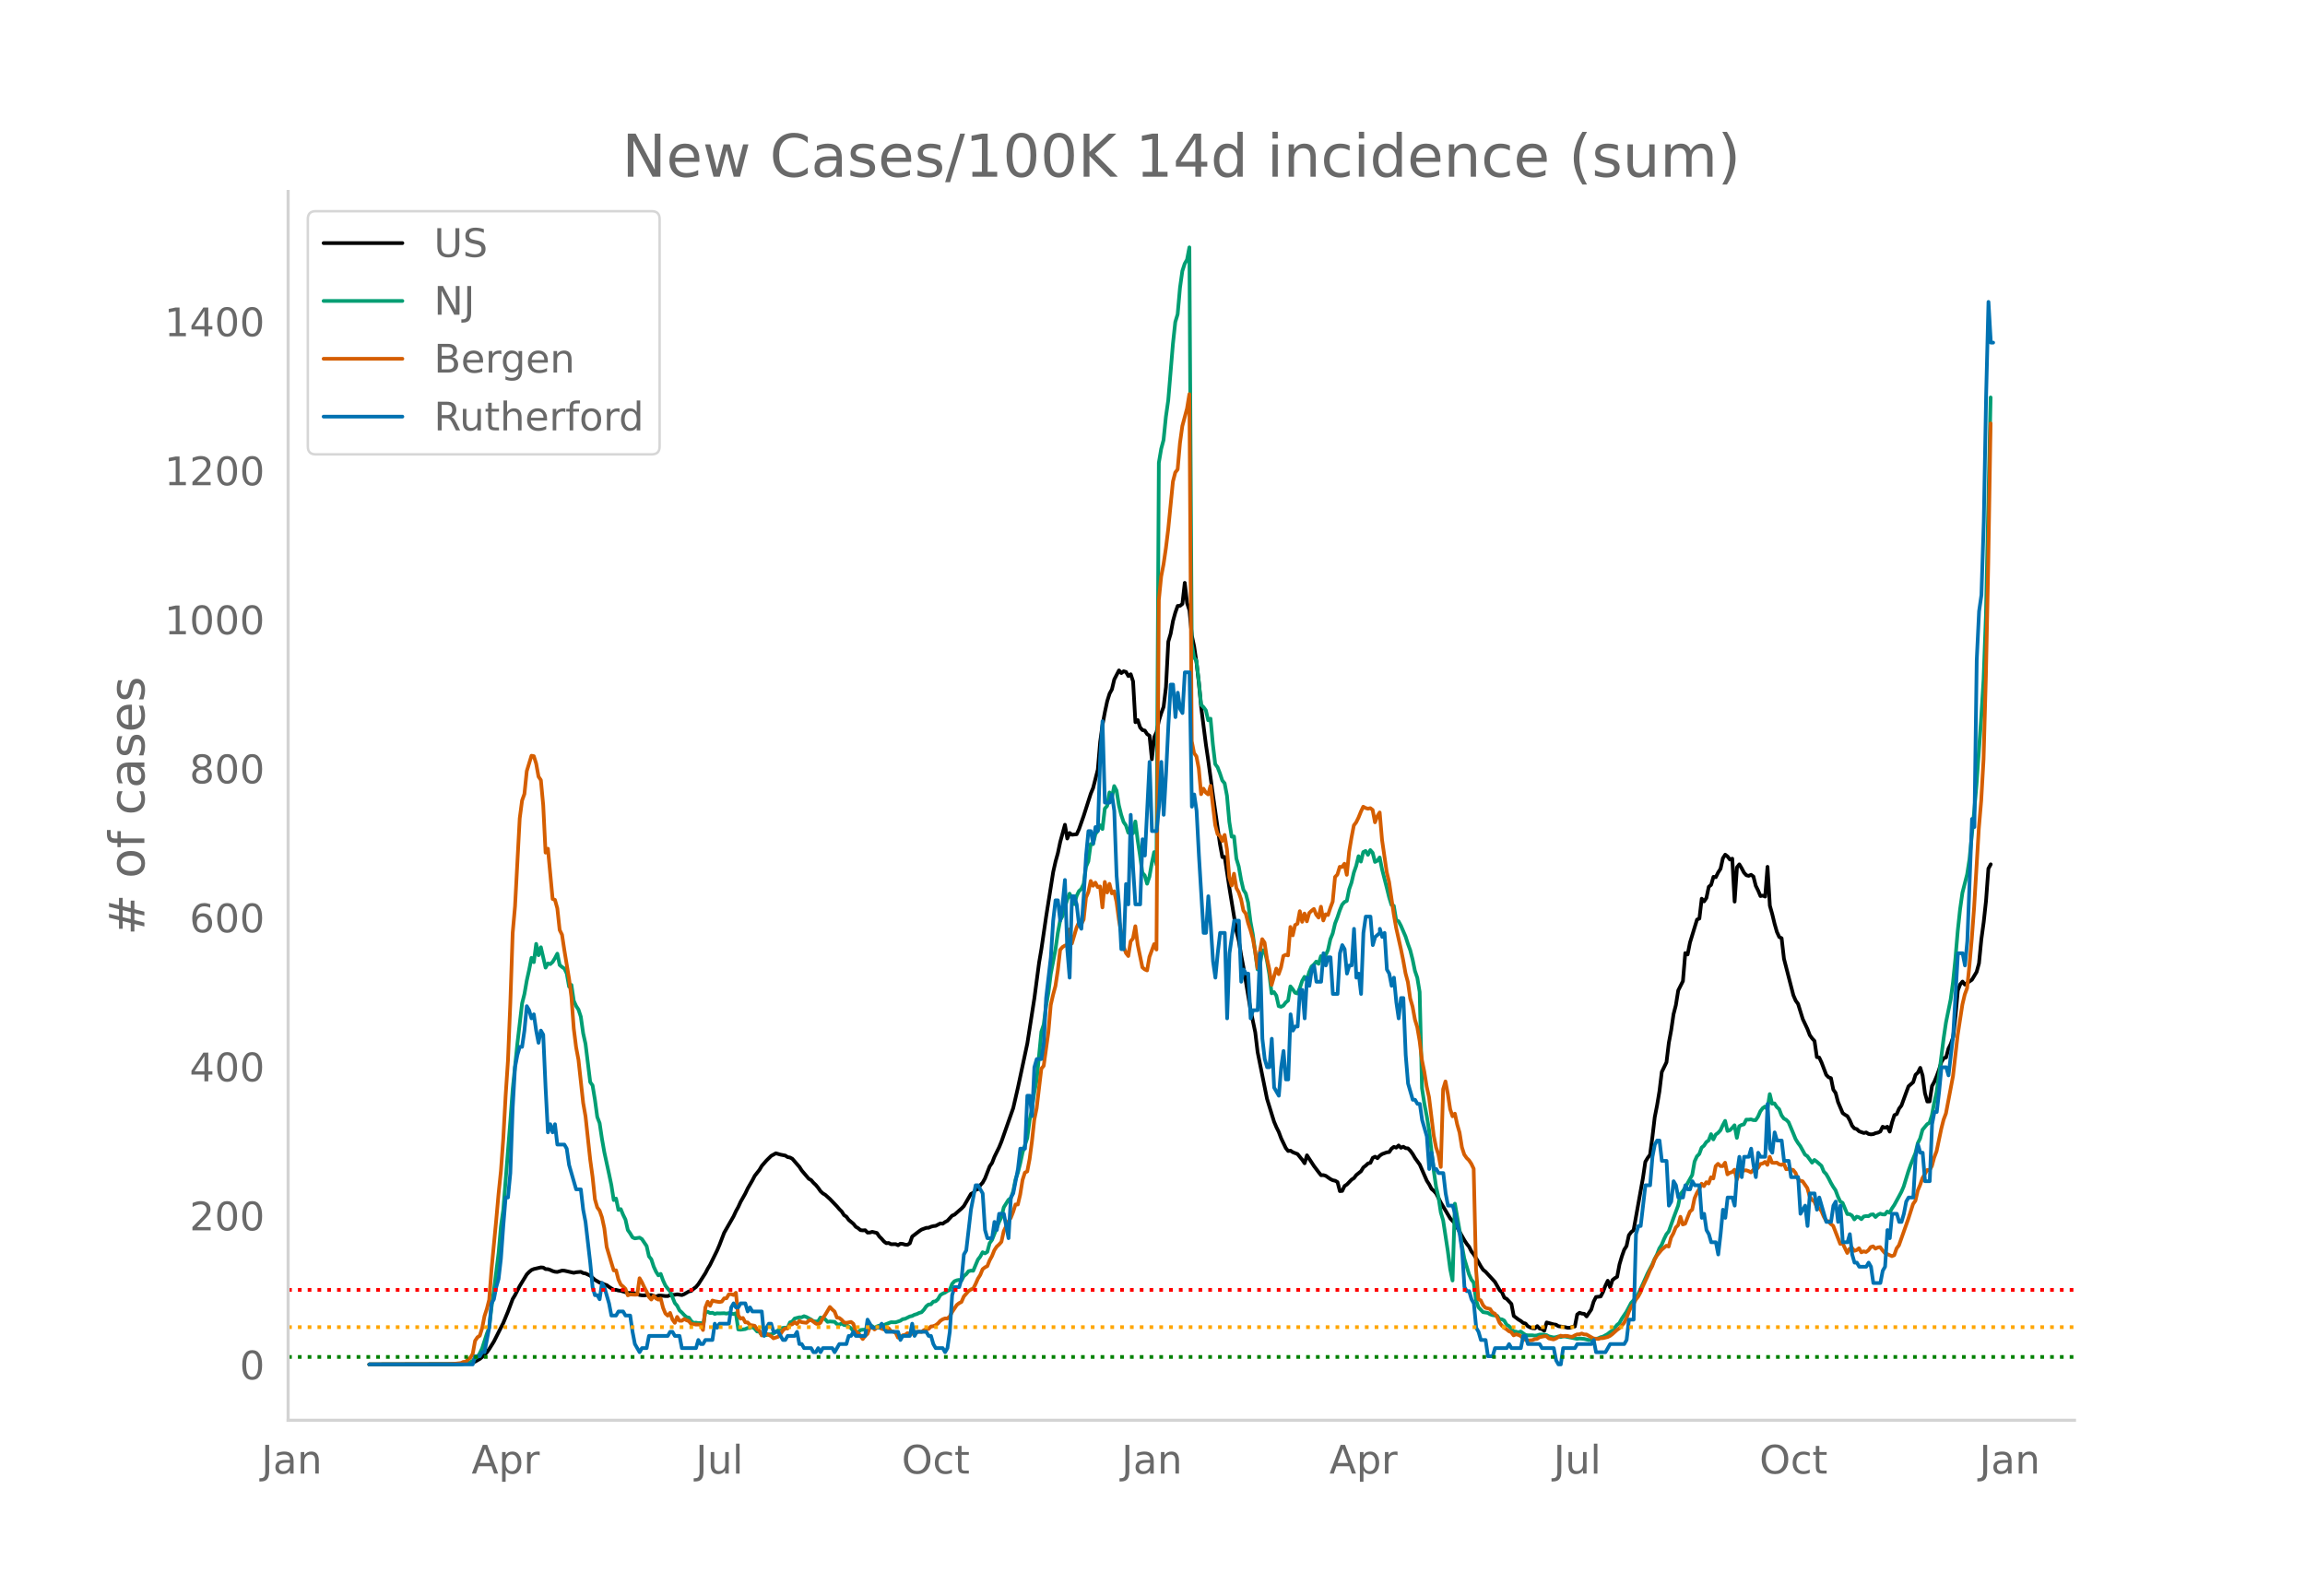 <svg height="864" viewBox="0 0 936 648" width="1248" xmlns="http://www.w3.org/2000/svg" xmlns:xlink="http://www.w3.org/1999/xlink"><defs><style>*{stroke-linecap:butt;stroke-linejoin:round}</style></defs><g id="figure_1"><path d="M0 648h936V0H0z" style="fill:#fff" id="patch_1"/><g id="axes_1"><path d="M117 576.72h725.4V77.76H117z" style="fill:none" id="patch_2"/><path clip-path="url(#pa71cc9ea8f)" d="m149.973 554.039 34.356-.089 3.818-.17 2.863-.273.954-.222.954-.366 1.91-1.1.953-.778 1.91-1.88.953-1.326 1.91-3.076 3.817-7.549 1.908-4.624 1.909-5.096.954-1.574 1.909-3.723 2.863-4.705.954-.982.955-.795.954-.396 2.863-.662.954.074.955.618.954.026.955.325.954.444.954.276.955.085 1.908-.55.955.038 3.817.862.954-.227 1.91-.173.953.5.955.167 1.908.887 1.91 1.718 1.908 1.105.954.217.955.499.954.313.954.713 1.909 1.193.954.012.955.252.954.133 2.863.847.954.026.955-.136 2.863.945.954.156.954.024.955-.149 1.909.01 1.908.664.955-.452.954-.023 1.909.213.954.008.954-.379 1.909-.15.954-.179 1.909.303.954-.378 1.91-1.116.953-.196.955-.877.954-.715.954-1.13 2.864-4.46.954-1.846.954-1.564 2.863-5.832.955-2.242 1.908-4.961 3.818-6.66.954-2.072.954-1.725.955-2.093 1.908-3.385.955-2.034 1.908-3.28.955-1.856 1.909-2.417.954-1.614 1.909-2.19 1.908-1.881 1.909-1.047 1.909.55 1.908.374.955.621.954.17.954.518 2.863 3.283.955 1.476 2.863 3.356.954.528.955 1.107.954.9.954 1.153.955 1.372.954.886.954.561 1.909 1.717 2.863 2.997.954 1.118.955.941.954 1.489.954.624.955 1.307 1.908 1.605.955 1.19.954.565.954.803.955.096.954-.075.955.974.954-.034.954-.283 1.909.47.954 1.405.955.945.954 1.105.954.696.955-.093.954.508 1.909-.03.954.446.954-.629.955.1.954.297.954.04.955-.586.954-2.746 2.863-2.195.955-.646 1.908-.696.955-.043.954-.413.954-.258.955-.102 1.908-.983.955.12.954-.688.954-.505 1.91-2.087.953-.404 2.863-2.498.955-.986 2.863-4.943.954-.459.955-1.182.954-.279.954-1.634.955-1.035.954-1.728 1.909-4.91.954-1.377.954-2.455 1.909-3.874.954-2.333 4.772-13.603 1.909-8.302 3.817-17.92 2.863-18.378 1.909-14.423.954-5.623 1.909-13.07 2.863-18.105.954-4.241.955-3.446.954-4.533 1.909-6.99.954 5.592.954-2.244.955.703 1.909-.188.954-2.083 1.909-5.45 2.863-8.98.954-2.296 1.909-7.466.954-11.268.954-6.884.955-5.174.954-4.434.954-3.063.955-1.745.954-4.024 1.909-3.669.954 1.088.954-.736.955.277.954 1.666.955-.742.954 2.924.954 16.555.955-.86.954 2.962.954 1.095.955.196.954 1.464.954.616.955 9.582.954-9.007.954-2.016.955-4.638.954-3.077.954-2.6.955-8.005.954-18.423.954-3.232.955-5.182.954-3.439.954-2.668.955-.035.954-.784.955-8.537.954 8.244.954 2.92.955 10.206.954 4.431.954 6.498.955 8.283.954 10.068 1.909 14.992.954 6.43 1.909 14.094 2.863 20.003.954 5.19.954-.066 1.91 12.63 2.862 17.504.955 3.908.954 5.863.954 5.001 2.863 17.176 1.909 9.142.954 7.982 3.818 18.998 1.908 6.206.955 3.09.954 2.257.954 1.916.955 2.559 1.908 3.99.955 1.187.954-.131.955.636 1.908.742 1.909 2.347.954 1.393.955-3.23 2.863 4.379 1.908 2.514.955 1.19.954-.043.954.287 1.91 1.337.953.467.955.2.954.54.954 3.67.955-.079.954-2.001.955-.62 1.908-1.98.955-.602.954-1.251 1.909-1.54.954-1.542.954-.735.955-.895.954-.242.954-2.017.955-.482.954.628.954-1.046.955-.653 1.908-.693.955-.11.954-1.39.955-.721.954.323.954-.9.955.945.954-.421.954.583.955.088.954.977.954 1.31.955 1.641 1.908 2.644 2.863 6.543.955 1.485.954 1.829.954.84.955 1.085 1.908 3.723 3.818 6.4 1.909 2.031 1.908 3.427 1.909 3.381.954 1.448.955 1.192.954 1.911.954 1.207 1.909 3.135.954 1.704.955 1.415.954.754 3.817 4.14 1.91 3.36.954.855.954 2.186.954.488 1.909 2.035.954 4.887 1.909 1.463.954.57.955.797.954.25.954 1.102.955.48.954.302.954.06.955-.886.954.986.954.226.955.671.954-3.383 2.863.79.955.13.954.612 2.863.411.954.249.955-.04.954-.355.954-.144.955-4.865.954-.714.954.331.955.105.954 1.038 1.909-2.812.954-3.184.954-1.879 1.91-.223.953-1.829.955-2.512.954-2.035.955 2.668.954-2.93.954-.78.955-.563.954-5.032.954-3.23.955-2.726.954-1.5.954-4.4.955-1.275.954-.764 3.817-21.27.955-6.495.954-1.59.954-1.279.955-7.097.954-8.131.954-4.845.955-5.667.954-7.863 1.909-3.942.954-7.892.955-5.095.954-6.51.954-3.726.955-5.966 1.908-3.784.955-11.369.954.555.954-4.819 2.863-9.34.955-.415.954-8.062.954 1.096.955-1.416.954-4.522.954-.785.955-3.268.954.153.955-1.927.954-1.47.954-4.277.955-1.47.954.75.954 1.23.955-.355.954 17.44.954-13.916.955-1.222.954 1.585.954 1.807.955 1.044.954.24.954-.429.955.696.954 3.762.954 1.918.955 2.262.954-.196.955.412.954-12.095.954 15.78.955 3.383.954 3.937.954 3.347.955 2.059.954.49.954 8.322 3.818 14.831.954 2.209.954 1.301 1.91 6.162 1.908 4.057.954 2.496.954 1.315.955 1.032.954 6.555.955.163.954 2.024 1.909 5.02.954.985.954.34.955 4.67.954 1.376.954 3.626 1.909 4.525.954.692.955.548.954 1.67.954 2.227.955 1.107.954.257.954.907 1.91.682.953-.234.955.621.954.164.955-.105.954-.412.954-.195.955-.46.954-1.926.954.41.955-.417.954 1.99.954-3.746.955-2.948.954-.436.954-2.218.955-1.248 1.908-5.227.955-2.57 1.908-1.698.955-2.99.954-.903.954-1.92.955 3.111.954 7.175.955 3.385.954-.032.954-6.24.955-1.734.954-2.304.954-2.623.955-3.097.954-1.574.954-.295.955-3.554.954-1.957.954-2.687.955-8.541.954-10.467.954-2.458.955-1.143.954 1.238 2.863-1.979 1.909-3.17.954-3.494.955-9.72.954-6.956.954-8.724.955-13.047.954-1.753h0" style="fill:none;stroke:#000;stroke-linecap:round;stroke-width:1.5" id="line2d_1"/><path clip-path="url(#pa71cc9ea8f)" d="m149.973 554.04 36.265-.099 2.863-.235 1.909-.579.954-.538.954-1.046.955-.542.954-1.498.954-1.963 1.91-5.968.953-2.449.955-8.407.954-6.568 1.909-15.373.954-10.806.955-6.704 2.863-36.01.954-12.907 1.909-18.592 1.908-16.314.955-3.801.954-5.492.954-4.306.955-4.895.954 1.758.954-7.426.955 4.609.954-3.243 1.909 8.281.954-1.703.955.272.954-.868.954-1.557.955-1.82.954 4.613.954.804.955.627.954 1.99.954 5.354.955-.688.954 6.47.954 2.084.955 1.451.954 2.91.954 6.744.955 4.282 1.908 15.534.955 1.321.954 5.778.954 7.044.955 2.51.954 6.371.955 5.42 1.908 8.792.955 4.575.954 6.07.954-.613.955 4.599.954-.304.954 2.29.955 1.948.954 4.245.954 1.352.955 1.618.954.43 1.909-.307.954.586 1.909 2.82.954 4.197.955 1.182.954 2.94.954 2.081.955 1.502.954-.586.954 2.654.955 2.061.954 1.27.954 1.07 1.909 4.763.954 1.1.955 1.91.954.856.954 1.035.955.838.954.198.954 1.42.955.747.954-.126.954.204.955-.068.954 1.335.955-5.75.954-.136.954.518.955-.113.954.45.954-.245.955.054 1.908-.078.955.16.954-.208 1.909.395.954-.32.954 6.564.955.102 1.908-.245.955-.456.954.006.954-.439.955.705.954 1.145.955.095.954 1.363.954.099.955-.09.954-.282.954-.037.955-.34 2.863-1.953.954-.306.954-.123.955.065.954-2.18.954-.362.955-1.199 1.908-.5h.955l.954-.45.954.334 1.91 1.042.954.65.954.134.954-.079.955-1.54 1.908.72.955 1.049.954-.164 1.909.14.954.933.954.239.955-.549.954.668.954.112.955.484.954.725.954 1.19.955.722.954-.242.954-.947.955-.126 1.909.04.954-.947.954-.541.955.695.954-.555.954-.365.955.085 1.908-.715 1.909-.736 1.909.03 1.908-.64.955-.65.954-.13 1.909-.947.954-.204.954-.508.955-.269.954-.477.955-.252.954-1.025.954-1.366.955-.767.954-.068.954-1.083.955-.153.954-.862.954-1.656.955-.59.954-.404.954-.692.955-.344.954-2.5.954-1.08.955-.389.954-.18.954.306.955-1.812.954-.787.954-1.216.955-.238.954.044 1.909-4.53.954-1.223.955-1.775.954.463.954-.613.955-3.56.954-1.288 1.909-4.79.954-2.49.954-1.972.955-3.972 1.908-3.055.955-.6.954-2.847.954-4.814.955-2.725.954-3.802.955-4.404 1.908-5.88.955-7.256.954-4.752.954-6.615.955-4.84 1.908-19.707.955-2.899.954-7.501.954-5.488.955-7.562 1.908-9.988.955-6.66.954-5.188.954-1.696 1.91-6.728.953-2.378.955 1.877.954 2.381.955-3.307.954-1.976.954-.848.955-2.082.954-6.939.954-2.231.955-7.024.954.061.954-4.091.955-1.376.954-2.204.954 1.516.955-8.305.954-1.073.954-5.478.955 2.18.954-4.762.954 1.833.955 6.019.954 3.86.954 2.912.955 1.335.954 2.974.955-1.179.954 1.418.954-4.804.955 7.634.954 6.248.954 6.997.955 1.052.954 3.349.954-2.865.955-5.467.954-4.497.954 5.127.955-163.242.954-5.658.954-3.553.955-9.453.954-6.68 1.909-22.953.954-8.833.954-3.165.955-10.764.954-6.8.955-2.943.954-1.662.954-4.994.955 160.919.954 5.576.954 1.407.955 8.281.954 9.61.954.896.955 1.274.954 4.067.954-.647.955 10.45.954 7.993.954 1.29.955 2.47.954 2.889.954 1.151.955 5.032.954 10.655.954 5.992.955-.095.954 8.986.955 3.202.954 5.39.954 4.084.955 1.498.954 3.714.954 7.678.955 5.167 1.908 14.274.955-1.646.954-6.125.954.045.955 4.026.954 5.56.954 7.838.955-.487.954 1.427.954 4.265.955.276.954-.467.954-1.288.955-.756.954-5.78.955 1.171.954 1.424.954.283.955-2.221.954-2.875.954-1.666.955 1.352.954-3.297.954-2.238.955-.814.954-1.182.954.913.955-3.134.954 1.09.954-1.458.955-2.116.954-4.357.954-2.364.955-4.043.954-2.446.954-2.875.955-2.306.954-1.094.955-.443.954-4.71.954-2.723.955-4.07.954-2.722.954-3.938.955 2.194.954-3.87.954-.467.955 1.581.954-1.918.954 1.09.955 3.717.954-.494.954-1.322.955 4.79 1.908 7.443.955 3.9.954 3.13.955.358.954 5.757.954.504.955 1.782 1.908 4.428.955 2.974.954 2.61.954 3.754.955 4.629.954 2.78.954 5.767.955 39.11.954 6.234.954 4.946.955 5.702 1.908 16.545.955 6.647.954 4.087.954 6.251.955 3.223 1.909 12.55.954 7.265.954 4.616.955-31.193 1.908 10.86.955 6.186.954 5.225 1.909 6.377.954 2.163.954 1.223.955 7.103.954 2.902 1.909 2 1.908.3.955.586.954.31 1.909.31.954 1.331.955.079.954.514.954 1.66.955.582.954.953.954 1.223.955.068.954.314.954-.361 1.909 1.38.954.177 1.909-.007.954.133.955-.116.954-.31.954-.034 1.91.238.953.511 1.91.45.954-.123.954-.286.954.238.955-.255.954.04 4.772.938.954-.15 1.909.17 1.908.45.955-.051 2.863-.62.954-.453.954-.232 1.91-1.056.954-.777.954-.627 1.909-2.299.954-.77.954-1.717 1.909-2.83 1.909-3.615 1.908-2.108.955-1.468 1.908-4.136 1.91-4.285 1.908-3.632.954-2.23.954-1.81.955-2.452.954-1.489.955-2.31.954-1.951.954-1.159 1.909-5.358 1.909-5.117.954-4.707.954-1.179.955-1.451 2.863-5.147.954-5.43.954-2.109.955-.957.954-2.6.954-.776.955-1.455.954-.68.954-2.549.955 2.146.954-1.962.955-.695.954-1.046.954-2.064.955-1.771.954 4.104.954-.306.955-.9.954-1.113.954 5.12.955-4.718.954-.532.954-.245.955-1.908.954.01.954-.125.955.306.954.027.954-1.417.955-2.176.954-1.278.955-.664.954 1.117.954-6.169.955 3.907.954-.143.954 1.458.955.886.954 2.51.954 1.315.955.511.954.947 1.909 4.538.954 2.343.954 1.55.955 1.285 1.908 3.46.955.638 1.908 2.633.955-1.1.954.698 1.909 1.693.954 2.347.955.988.954 1.645.954 1.9.955 1.633.954 1.396.954 2.541.955 2.034.954.555 1.909 4.545.954.037.954.576.955 1.557.954-1.114.954.262.955.756.954-1.086.954-.184.955.078.954-.654.955-.123.954 1.094.954-.896.955-.474.954.31.954.031.955-1.189.954.484.954-1.754.955-1.39 1.908-3.499.955-1.785.954-2.214 1.909-6.21.954-2.712 1.909-4.656.954-4.006.954-1.942.955-3.502 1.909-2.3.954-.571.954-2.995.955-5.15.954-4.224.954-6.776 1.909-15.121.954-6.452 1.909-9.388.954-6.984.955-9.422.954-11.306.954-8.877.955-6.721 1.908-7.44.955-6.135 1.908-19.4.955-11.003 1.909-27.099.954-15.479.954-26.052 1.909-88.51h0" style="fill:none;stroke:#009e73;stroke-linecap:round;stroke-width:1.5" id="line2d_2"/><path clip-path="url(#pa71cc9ea8f)" d="m149.973 554.04 31.493-.097 2.863-.13 2.863-.325.955-.454.954-.033.954-.94.955-.747.954-1.558.954-5.29.955-1.429.954-.649.954-3.051.955-4.9.954-2.922.954-3.7.955-12.496 1.909-19.929.954-10.71.954-9.218.955-13.113.954-17.397.954-14.313.955-23.434.954-28.367.954-10.776 1.909-35.767.954-7.238.955-2.662.954-9.282 1.909-6.232.954.162.954 3.019.955 5.29.954 1.428.954 10.16.955 19.279.954-1.59 1.909 20.415.954.357.955 3.44.954 8.796.954 1.915.955 6.329 1.908 11.555.955 7.367.954 12.886.954 7.595.955 5.063 1.908 17.527.955 5.42 1.908 17.656.955 6.946.954 9.088.954 3.31.955 1.299.954 2.726.955 4.415.954 7.594 1.909 6.427.954 3.116.954-.033.955 3.733.954 2.077.954.779.955.974.954 2.596.954-.357 1.91.098.953-.033.955-6.653.954 1.622.954 2.045.955 1.753.954 2.207.955 1.038.954-1.525.954 1.071.955.487.954-.454.954 3.765.955 2.304.954.876.954-1.103.955 2.694.954 1.33.954-2.401.955 1.558h.954l.954-.714.955.519.954.357.954 1.2h.955l.954.195.954-.032.955.097.954 2.143.955-9.12.954-2.37.954 1.655.955-2.142.954.292 1.909.325.954-.195.954-1.298.955-.033.954-1.59.954-.098.955.357.954-.908.954 9.185.955 1.33.954-.291.954 1.785.955.032.954 1.039 1.909.324.954 1.364.955.551.954 2.013.954-.78.955.098 1.908.974.955.876 1.908-.65.955-1.103.954-1.46.954-.844.955.065.954-1.428.954-.292.955-.844.954.746.954-1.266.955.52 1.908.26.955-.877.954-.292 1.909 1.46.954.325.955-.649.954-1.883.954-1.298 1.909-3.213.954 1.006.955.844.954 2.467.954.13.955.746.954 1.071.954.162 1.91-.357.953.747.955 3.18.954.52 1.909 2.5.954-1.267.955-.844.954-2.564.954-.227.955 1.006.954-.746.954-.065.955.487.954.324.954-.13.955-.357.954 1.169.954.195.955.454.954 1.98.954-.162.955-.78.954-.13.954-.746.955.325.954-.033.954-.843.955.13.954-.195.955.13.954-.715.954-.389.955-.13.954-.974.954-.13.955-.389.954-.714.954-1.071.955-.617.954-.357.954.033.955-.812.954-1.785 1.909-2.888.954-.747.954-.487.955-2.207 1.908-2.207.955-.65.954-.356.955-1.85.954-2.175.954-1.525.955-2.337.954-.747.954-.486.955-2.37.954-1.72.954-2.37.955-1.46.954-.876.954-1.071.955-4.35 1.908-3.96.955-1.427.954-2.435.954-3.018.955.032.954-4.057.955-5.94.954-2.953.954-.487.955-4.998.954-7.206.954-8.795.955-4.642 1.908-16.098.955-1.136 1.908-13.795.955-10.938.954-4.154.954-3.538.955-6.296.954-8.374.954-1.136.955-.584.954-.26.954-6.362.955 5.745 1.909-6.491.954-2.11.954.747.955-1.883.954-8.893.954-2.24.955-4.511.954 1.947.954-1.266.955 1.818.954-.26.954 8.504.955-10.354.954 4.285.954-3.506.955 3.863.954-.844.954 4.317.955 7.173 1.908 10.873.955 2.694.954 1.233.955-5.972.954-1.169.954-4.966.955 7.498 1.908 9.218.955.811.954.422.954-5.485 1.909-5.193.954 2.207.955-141.902.954-9.607.954-4.9.955-6.525.954-7.79 1.909-19.311.954-3.7.954-1.233.955-10.744.954-6.88 1.909-7.109.954-5.842.955 140.928.954 4.836.954 1.33.955 4.934.954 10.419.954-2.24.955 1.59.954.747.954-3.505 1.909 15.936.954 3.7.955.714.954 2.045.954-2.434.955 5.874.954 11.393.954 3.278.955-4.804.954 5.81.955 1.72.954 2.857.954 4.576.955 1.233.954 3.798.954 2.888.955 3.408.954 5.258.954 6.784.955-6.719.954-5.03.954 1.395.955 6.427.954 4.251.954 6.524 1.91-6.653.953 2.272.955-2.727.954-4.674.954-.486.955.26.954-11.555.955 3.408.954-4.187.954-.52.955-5.095.954 4.316.954-3.375.955 3.18.954-3.375.954-.909.955-.746.954 2.337.954 1.168.955-4.414.954 5.583.954-2.5.955.293.954-2.922.954-2.531.955-9.997.954-.974.954-3.148.955.065.954-1.33.955 4.51.954-9.444.954-5.68.955-4.934.954-1.265.954-1.948.955-2.37.954-2.012.954.52.955.292.954-.227.954.714.955 5.03.954-2.466.954-1.526.955 11.133 1.908 13.113.955 3.992 1.909 13.145.954 5.453 1.909 8.503.954 4.642.954 5.323.955 3.57.954 6.653.954 3.344.955 5.225.954 3.116.954 5.583.955 7.854.954 4.706.954 5.94.955 4.317 1.908 15.611.955 4.772.954 2.856.954 5.096.955-31.581.954-3.148.955 5.063.954 6.2.954 2.888.955-1.071.954 4.414.954 3.278.955 5.972.954 2.954.954 1.363.955.941.954 1.428.954 2.013.955 40.7.954 12.27.954.486.955 1.98.954 1.039 1.909.486.954 1.461.954.422.955 1.363.954 2.305.955 1.2.954.877.954.616.955.78.954.389.954 1.298.955-.422.954.227.954.455.955.941.954.617.954.26 1.909-.13.954-.422.955-.098.954-.681 1.909-.39h.954l.954.877 1.91.421.954-.389 1.908-1.136.955.227.954-.162.954.065.955.26.954.064.954-.551.955-.422.954-.033.954-.324.955.357.954.032 2.863 1.623 1.909.195.954-.292.954-.033 1.91-.454.954-.455.954-.714 1.909-1.72.954-.682 1.909-2.142.954-1.882.954-2.532.955-2.11.954-1.07.954-1.883.955-1.233.954-1.72.954-2.467 1.91-4.09.953-2.337.955-1.785.954-2.629.954-1.655 1.91-2.337 1.908-1.623.954.325.955-3.603.954-1.753.954-2.37.955-.94.954-3.408.954 3.115.955-.324 1.908-4.869.955-.843.954-4.577.954-2.175.955-1.59.954-2.175.954.974.955-1.59.954.52.954-2.533.955.487.954-4.998.955-.941.954.909.954.032.955-1.396.954 4.739.954-.682.955-.227.954-.973.954 3.992.955-2.564.954-.714.954-.422.955-.065.954.324.954.52.955-1.007.954-.097.954-.714.955-1.59.954-.195.955-.65.954 1.202.954-3.278.955 2.401.954.065.954-.097.955.681.954.26.954-.552.955 2.272.954-.097 1.909.422.954 1.2.954 2.435.955.714.954.227 1.909 2.76.954 3.375.954 1.395.955.682.954 2.272.955.39.954 1.233.954 2.24.955 1.72.954.162.954 1.136.955.714 2.863 7.335.954-.26 1.909 3.96.954-1.72.954-.39.955 1.234.954-.292.954-.747.955 1.655.954-.389.954.26.955-.714.954-1.299.955-.292.954.941.954-.486.955-.13.954 1.298.954 1.104 2.863 1.265.955-.39.954-2.758.954-1.266 2.863-8.081.955-2.694 1.908-5.972.955-1.364.954-4.122.954-2.272.955-2.758 1.909-3.311.954.065.954-1.623.955-3.538.954-2.499 1.909-9.088.954-3.765.954-2.532 2.863-15.124 1.91-16.748 1.908-12.366.954-4.025.954-2.596.955-9.316.954-10.84.954-12.82 1.91-32.003.954-11.133.954-16.845.954-33.658.955-45.602.954-57.124h0" style="fill:none;stroke:#d55e00;stroke-linecap:round;stroke-width:1.5" id="line2d_3"/><path clip-path="url(#pa71cc9ea8f)" d="M149.973 554.04h41.991l.954-3.306h1.91l.953-1.653h.955l1.908-9.919.955-9.918.954-1.653.955-4.96.954-3.306.954-8.265.955-13.225.954-11.571h.954l.955-9.919.954-26.45.954-16.53.955-4.96.954-3.305h.954l.955-6.613.954-9.918.954 1.653.955 3.306.954-1.653.954 6.612.955 4.96.954-4.96.954 1.653.955 21.49.954 18.184.955-3.306.954 3.306.954-3.306.955 8.266h2.863l.954 1.653.954 6.612 2.863 9.918h1.91l.953 8.266.955 4.96 1.908 16.53.955 9.918.954 3.307h.954l.955 1.653.954-6.613.955 1.653 1.908 6.613.955 4.959h1.908l.955-1.653h1.908l.955 1.653h1.908l.955 6.612.954 4.96 1.909 3.306.954-1.653h1.909l.954-4.96h7.635l.954-1.653h.955l.954 1.653h1.909l.954 4.96h5.726l.954-3.306.955 1.653h.954l.955-1.653h2.863l.954-6.613.954 1.653.955-1.653h3.817l.954-6.612.955-1.653.954 1.653h.954l.955-1.653h1.908l.955 3.306.954-1.653.954 1.653h3.818l.954 9.918.955-3.306.954-1.653h.954l.955 3.306h1.908l1.909 3.307h.954l.955-1.654h2.863l.954-1.653.954 4.96h.955l.954 1.653h2.863l.955 1.653h.954l.954-1.653.955 1.653.954-1.653h3.817l.955 1.653 1.908-3.306h2.863l.955-3.307h.954l.954-1.653.955 1.653h3.817l.955-6.612 1.908 3.306h2.863l.955-1.653 1.908 3.306h4.772l.954 3.307.955-1.654h2.863l.954-4.959.954 4.96.955-1.654h3.817l.955 1.653h.954l.954 3.307.955 1.653h2.863l.954 1.653.954-1.653.955-6.613.954-14.877.954-3.307h1.91l.953-3.306.955-9.918.954-1.653 1.909-16.531 1.909-9.919h.954l1.909 3.307.954 14.877.954 3.306h1.909l.954-6.612.955 3.306.954-6.612h1.909l1.908 9.918.955-16.53.954-1.653 1.909-9.919.954-8.265h1.909l.954-21.49h.955l.954 8.265.954-19.837.955-3.306h1.908l.955-6.612.954-18.184 1.909-16.531.954-14.878.954-8.265h.955l.954 8.265.954-6.612.955-9.919.954 28.103.954 11.571.955-33.061h.954l.955 3.306.954 8.265.954 1.653.955-13.224.954-16.531.954-9.919h.955l.954 4.96.954-6.613.955 1.653.954-29.755.954-14.878.955 33.062h1.908l.955-3.306.954 6.612.954 26.45.955 11.57.954 18.185h.954l.955-26.45.954 8.266.955-36.368.954 21.49.954 14.878H463l.954-26.45.955 6.613 1.908-38.021.955 28.102h1.908l.955-9.918.954-18.184.954 21.49.955-16.53.954-19.838.954-16.53h.955l.954 13.224.954-9.918.955 6.612.954 1.653.955-16.53h1.908l.955 54.55.954-4.958.954 6.612.955 18.184 1.908 31.408h.955l.954-14.877.954 11.571.955 14.878.954 6.612.954-9.918.955-8.266h1.908l.955 34.715.954-26.45 1.909-13.224h1.909l.954 24.796.954-4.959.955 1.653h.954l.954 18.184.955-3.306h1.908l.955-23.143.954 34.714.954 8.266.955 3.306h.954l.954-11.572.955 19.837 1.908 3.307.955-11.572.954-6.612.954 11.571h.955l.954-26.449.955 6.612.954-1.653h.954l.955-14.877h.954l.954 11.571.955-16.53.954 3.305.954-6.612.955-1.653.954 6.612h1.909l.954-11.571.954 4.959.955-3.306h.954l.954 14.878h1.91l.953-16.531.955-3.306.954 1.653.955 9.918.954-3.306h.954l.955-14.878.954 19.837.954-1.653.955 8.266.954-24.797.954-6.612h1.909l.954 11.572.955-3.307 1.908-1.653v-1.653l.955 3.306.954-1.653.954 14.878.955 1.653.954 4.96.955-3.307.954 9.919.954 6.612.955-8.265h.954l.954 23.143.955 11.571 1.908 6.613h.955l.954 1.653h.954l.955 6.612 1.908 6.612.955 13.225.954-6.612.954 6.612h.955l.954 1.653h1.909l.954 8.266.955 4.959h1.908l.955 3.306.954 4.96.954 3.305.955 6.613.954 14.877.954 1.654h.955l.954 3.306.954 1.653.955 9.918.954 1.653.954 3.307h1.91l.953 6.612h1.91l.953-3.306h4.772l.955-1.653.954 1.653h3.817l.955-4.96h.954l.954 3.307h4.772l.954 1.653h4.772l.955 4.959.954 1.653h.954l.955-6.612h4.771l.955-1.653h5.726l.954-1.653.954 4.959h3.818l1.909-3.306h5.726l.954-1.653.954-8.266h1.909l.954-34.715.955-3.306h.954l1.909-16.53h1.908l.955-11.572.954-4.96.954-1.652h.955l.954 8.265h1.909l.954 18.184.955-1.653.954-8.266.954 1.653.955 4.96h1.908l.955-4.96.954 1.653h.954l.955-3.306.954 1.653h1.909l.954 13.225.954-1.653.955 6.612.954 1.653.954 3.307h1.91l.954 4.959.954-8.266.954-9.918.955 3.306.954-8.265h1.909l.954 3.306.954-13.225.955-6.612.954 8.265.954-8.265h1.91l.953-3.306.955 6.612.954 4.96.954-9.92.955 1.654h1.909l.954-21.49.954 18.184.955 1.653.954-8.266.954 3.307h1.909l.954 8.265h1.909l.954 6.612h2.863l.955 14.878 1.908-3.306.955 8.265.954-13.224h1.909l.954 6.612.955-4.96 2.863 9.92h1.908l.955-6.613.954-1.653.954 8.265.955-6.612.954 14.878h1.909l.954-3.307.954 8.266.955 3.306h.954l.954 1.653h2.863l.955-1.653.954 1.653.955 6.612h2.863l.954-4.959.954-1.653.955-14.878.954 3.306.954-9.918h1.909l.954 3.306h.955l.954-3.306.954-4.96.955-1.652h1.908l.955-16.531.954-4.96.954 3.307h.955l.954 11.571h1.909l.954-23.143.955-4.96h.954l.954-8.264.955-9.919h1.908l.955 3.306 1.908-16.53 1.91-33.062h1.908l.954 4.959.954-9.918 1.91-49.593.953 3.306.955-67.776.954-19.837.955-6.612.954-29.756.954-51.245.955-38.021.954 16.53h.954" style="fill:none;stroke:#0072b2;stroke-linecap:round;stroke-width:1.5" id="line2d_4"/><path clip-path="url(#pa71cc9ea8f)" d="M117 551.014h725.4" style="fill:none;stroke:green;stroke-dasharray:1.5,2.475;stroke-dashoffset:0;stroke-width:1.5" id="line2d_5"/><path clip-path="url(#pa71cc9ea8f)" d="M117 538.912h725.4" style="fill:none;stroke:orange;stroke-dasharray:1.5,2.475;stroke-dashoffset:0;stroke-width:1.5" id="line2d_6"/><path clip-path="url(#pa71cc9ea8f)" d="M117 523.784h725.4" style="fill:none;stroke:red;stroke-dasharray:1.5,2.475;stroke-dashoffset:0;stroke-width:1.5" id="line2d_7"/><path d="M117 576.72V77.76" style="fill:none;stroke:#d3d3d3;stroke-linecap:square;stroke-linejoin:miter;stroke-width:1.25" id="patch_3"/><path d="M117 576.72h725.4" style="fill:none;stroke:#d3d3d3;stroke-linecap:square;stroke-linejoin:miter;stroke-width:1.25" id="patch_4"/><g id="matplotlib.axis_1"><g id="xtick_1"><g style="fill:#696969" transform="matrix(.16 0 0 -.16 106.147 598.378)" id="text_1"><defs><path d="M9.813 72.906h9.859V5.078q0-13.187-5-19.14-5-5.954-16.094-5.954h-3.75v8.297h3.078q6.531 0 9.219 3.672Q9.813-4.39 9.813 5.078z" id="DejaVuSans-74"/><path d="M34.281 27.484q-10.89 0-15.093-2.484-4.204-2.484-4.204-8.5 0-4.781 3.157-7.594 3.156-2.797 8.562-2.797 7.485 0 12 5.297 4.516 5.297 4.516 14.078v2zm17.922 3.72V0H43.22v8.297Q40.14 3.328 35.547.953q-4.594-2.375-11.234-2.375-8.391 0-13.36 4.719Q6 8.016 6 15.922q0 9.219 6.172 13.906 6.187 4.688 18.437 4.688h12.61v.89q0 6.203-4.078 9.594-4.078 3.39-11.453 3.39-4.688 0-9.141-1.124-4.438-1.125-8.531-3.375v8.312q4.921 1.906 9.562 2.844 4.64.953 9.031.953 11.875 0 17.735-6.156 5.86-6.14 5.86-18.64z" id="DejaVuSans-97"/><path d="M54.89 33.016V0h-8.984v32.719q0 7.765-3.031 11.61-3.031 3.858-9.078 3.858-7.281 0-11.484-4.64-4.204-4.625-4.204-12.64V0H9.08v54.688h9.03v-8.5q3.235 4.937 7.594 7.374Q30.078 56 35.797 56q9.422 0 14.25-5.828 4.844-5.828 4.844-17.156z" id="DejaVuSans-110"/></defs><use xlink:href="#DejaVuSans-74"/><use x="29.492" xlink:href="#DejaVuSans-97"/><use x="90.771" xlink:href="#DejaVuSans-110"/></g></g><g id="xtick_2"><g style="fill:#696969" transform="matrix(.16 0 0 -.16 191.485 598.378)" id="text_2"><defs><path d="M34.188 63.188 20.797 26.906h26.812zm-5.579 9.718h11.188L67.578 0h-10.25l-6.64 18.703h-32.86L11.188 0H.78z" id="DejaVuSans-65"/><path d="M18.11 8.203v-29H9.077v75.484h9.031v-8.296q2.844 4.875 7.157 7.234Q29.594 56 35.594 56q9.968 0 16.187-7.906 6.235-7.907 6.235-20.797T51.78 6.484q-6.218-7.906-16.187-7.906-6 0-10.328 2.375-4.313 2.375-7.157 7.25zm30.578 19.094q0 9.906-4.079 15.547-4.078 5.64-11.203 5.64-7.14 0-11.218-5.64-4.079-5.64-4.079-15.547 0-9.906 4.078-15.547 4.079-5.64 11.22-5.64 7.124 0 11.202 5.64t4.078 15.547z" id="DejaVuSans-112"/><path d="M41.11 46.297q-1.516.875-3.297 1.281Q36.03 48 33.89 48q-7.625 0-11.703-4.953-4.079-4.953-4.079-14.234V0H9.08v54.688h9.03v-8.5q2.844 4.984 7.375 7.39Q30.031 56 36.531 56q.922 0 2.047-.125 1.125-.11 2.484-.36z" id="DejaVuSans-114"/></defs><use xlink:href="#DejaVuSans-65"/><use x="68.408" xlink:href="#DejaVuSans-112"/><use x="131.885" xlink:href="#DejaVuSans-114"/></g></g><g id="xtick_3"><g style="fill:#696969" transform="matrix(.16 0 0 -.16 282.518 598.378)" id="text_3"><defs><path d="M8.5 21.578v33.11h8.984V21.922q0-7.766 3.016-11.656 3.031-3.875 9.094-3.875 7.265 0 11.484 4.64 4.234 4.64 4.234 12.656v31h8.985V0h-8.984v8.406Q42.047 3.422 37.718 1q-4.313-2.422-10.032-2.422-9.421 0-14.312 5.86Q8.5 10.296 8.5 21.578zM31.11 56z" id="DejaVuSans-117"/><path d="M9.422 75.984h8.984V0H9.422z" id="DejaVuSans-108"/></defs><use xlink:href="#DejaVuSans-74"/><use x="29.492" xlink:href="#DejaVuSans-117"/><use x="92.871" xlink:href="#DejaVuSans-108"/></g></g><g id="xtick_4"><g style="fill:#696969" transform="matrix(.16 0 0 -.16 366.138 598.378)" id="text_4"><defs><path d="M39.406 66.219q-10.75 0-17.078-8.016-6.312-8-6.312-21.828 0-13.766 6.312-21.781 6.328-8 17.078-8 10.735 0 17.016 8 6.281 8.015 6.281 21.781 0 13.828-6.281 21.828-6.281 8.016-17.016 8.016zm0 8q15.328 0 24.5-10.281 9.188-10.282 9.188-27.563 0-17.234-9.188-27.516-9.172-10.28-24.5-10.28-15.375 0-24.593 10.25-9.204 10.265-9.204 27.546t9.204 27.563q9.218 10.28 24.593 10.28z" id="DejaVuSans-79"/><path d="M48.781 52.594v-8.407q-3.812 2.11-7.64 3.157-3.828 1.047-7.735 1.047-8.75 0-13.593-5.547-4.829-5.532-4.829-15.547 0-10.016 4.829-15.563 4.843-5.53 13.593-5.53 3.907 0 7.735 1.046 3.828 1.047 7.64 3.156V2.094Q45.016.344 40.984-.531q-4.015-.89-8.562-.89-12.36 0-19.64 7.765-7.266 7.765-7.266 20.953 0 13.375 7.343 21.031Q20.22 56 33.016 56q4.14 0 8.093-.86 3.953-.843 7.672-2.546z" id="DejaVuSans-99"/><path d="M18.313 70.219V54.688h18.5v-6.985h-18.5V18.016q0-6.688 1.828-8.594 1.828-1.906 7.453-1.906h9.218V0h-9.218q-10.407 0-14.36 3.875-3.953 3.89-3.953 14.14v29.688H2.687v6.984h6.594V70.22z" id="DejaVuSans-116"/></defs><use xlink:href="#DejaVuSans-79"/><use x="78.711" xlink:href="#DejaVuSans-99"/><use x="133.691" xlink:href="#DejaVuSans-116"/></g></g><g id="xtick_5"><g style="fill:#696969" transform="matrix(.16 0 0 -.16 455.438 598.378)" id="text_5"><use xlink:href="#DejaVuSans-74"/><use x="29.492" xlink:href="#DejaVuSans-97"/><use x="90.771" xlink:href="#DejaVuSans-110"/></g></g><g id="xtick_6"><g style="fill:#696969" transform="matrix(.16 0 0 -.16 539.822 598.378)" id="text_6"><use xlink:href="#DejaVuSans-65"/><use x="68.408" xlink:href="#DejaVuSans-112"/><use x="131.885" xlink:href="#DejaVuSans-114"/></g></g><g id="xtick_7"><g style="fill:#696969" transform="matrix(.16 0 0 -.16 630.855 598.378)" id="text_7"><use xlink:href="#DejaVuSans-74"/><use x="29.492" xlink:href="#DejaVuSans-117"/><use x="92.871" xlink:href="#DejaVuSans-108"/></g></g><g id="xtick_8"><g style="fill:#696969" transform="matrix(.16 0 0 -.16 714.475 598.378)" id="text_8"><use xlink:href="#DejaVuSans-79"/><use x="78.711" xlink:href="#DejaVuSans-99"/><use x="133.691" xlink:href="#DejaVuSans-116"/></g></g><g id="xtick_9"><g style="fill:#696969" transform="matrix(.16 0 0 -.16 803.775 598.378)" id="text_9"><use xlink:href="#DejaVuSans-74"/><use x="29.492" xlink:href="#DejaVuSans-97"/><use x="90.771" xlink:href="#DejaVuSans-110"/></g></g></g><g id="matplotlib.axis_2"><g id="ytick_1"><g style="fill:#696969" transform="matrix(.16 0 0 -.16 97.32 560.119)" id="text_10"><defs><path d="M31.781 66.406q-7.61 0-11.453-7.5Q16.5 51.422 16.5 36.375q0-14.984 3.828-22.484 3.844-7.5 11.453-7.5 7.672 0 11.5 7.5 3.844 7.5 3.844 22.484 0 15.047-3.844 22.531-3.828 7.5-11.5 7.5zm0 7.813q12.266 0 18.735-9.703 6.468-9.688 6.468-28.141 0-18.406-6.468-28.11-6.47-9.687-18.735-9.687-12.25 0-18.718 9.688-6.47 9.703-6.47 28.109 0 18.453 6.47 28.14Q19.53 74.22 31.78 74.22z" id="DejaVuSans-48"/></defs><use xlink:href="#DejaVuSans-48"/></g></g><g id="ytick_2"><g style="fill:#696969" transform="matrix(.16 0 0 -.16 76.96 499.606)" id="text_11"><defs><path d="M19.188 8.297h34.421V0H7.33v8.297q5.609 5.812 15.296 15.594 9.703 9.797 12.188 12.64 4.734 5.313 6.609 9 1.89 3.688 1.89 7.25 0 5.813-4.078 9.469-4.078 3.672-10.625 3.672-4.64 0-9.797-1.61-5.14-1.609-11-4.89v9.969Q13.767 71.78 18.938 73q5.188 1.219 9.485 1.219 11.328 0 18.062-5.672 6.735-5.656 6.735-15.125 0-4.5-1.688-8.531-1.672-4.016-6.125-9.485-1.218-1.422-7.765-8.187-6.532-6.766-18.453-18.922z" id="DejaVuSans-50"/></defs><use xlink:href="#DejaVuSans-50"/><use x="63.623" xlink:href="#DejaVuSans-48"/><use x="127.246" xlink:href="#DejaVuSans-48"/></g></g><g id="ytick_3"><g style="fill:#696969" transform="matrix(.16 0 0 -.16 76.96 439.093)" id="text_12"><defs><path d="M37.797 64.313 12.89 25.39h24.906zm-2.594 8.593H47.61V25.391h10.407v-8.203H47.609V0h-9.812v17.188H4.89v9.515z" id="DejaVuSans-52"/></defs><use xlink:href="#DejaVuSans-52"/><use x="63.623" xlink:href="#DejaVuSans-48"/><use x="127.246" xlink:href="#DejaVuSans-48"/></g></g><g id="ytick_4"><g style="fill:#696969" transform="matrix(.16 0 0 -.16 76.96 378.58)" id="text_13"><defs><path d="M33.016 40.375q-6.641 0-10.532-4.547-3.875-4.531-3.875-12.437 0-7.86 3.875-12.438 3.891-4.562 10.532-4.562 6.64 0 10.515 4.562 3.875 4.578 3.875 12.438 0 7.906-3.875 12.437-3.875 4.547-10.515 4.547zm19.578 30.922v-8.984q-3.719 1.75-7.5 2.671-3.782.938-7.5.938-9.766 0-14.922-6.594-5.14-6.594-5.875-19.922 2.875 4.25 7.219 6.516 4.359 2.266 9.578 2.266 10.984 0 17.36-6.672 6.374-6.657 6.374-18.125 0-11.235-6.64-18.032-6.641-6.78-17.672-6.78-12.657 0-19.344 9.687-6.688 9.703-6.688 28.109 0 17.281 8.204 27.563 8.203 10.28 22.015 10.28 3.719 0 7.5-.734t7.89-2.187z" id="DejaVuSans-54"/></defs><use xlink:href="#DejaVuSans-54"/><use x="63.623" xlink:href="#DejaVuSans-48"/><use x="127.246" xlink:href="#DejaVuSans-48"/></g></g><g id="ytick_5"><g style="fill:#696969" transform="matrix(.16 0 0 -.16 76.96 318.068)" id="text_14"><defs><path d="M31.781 34.625q-7.031 0-11.062-3.766-4.016-3.765-4.016-10.343 0-6.594 4.016-10.36Q24.75 6.391 31.78 6.391q7.032 0 11.078 3.78 4.063 3.798 4.063 10.345 0 6.578-4.031 10.343-4.016 3.766-11.11 3.766zm-9.86 4.188q-6.343 1.562-9.89 5.906Q8.5 49.079 8.5 55.329q0 8.733 6.219 13.812 6.234 5.078 17.062 5.078 10.89 0 17.094-5.078 6.203-5.079 6.203-13.813 0-6.25-3.547-10.61-3.531-4.343-9.828-5.906 7.125-1.656 11.094-6.5 3.984-4.828 3.984-11.796 0-10.61-6.468-16.282-6.47-5.656-18.532-5.656-12.047 0-18.531 5.656-6.469 5.672-6.469 16.282 0 6.968 4 11.797 4.016 4.843 11.14 6.5zM18.314 54.39q0-5.657 3.53-8.828 3.548-3.172 9.938-3.172 6.36 0 9.938 3.172 3.593 3.171 3.593 8.828 0 5.672-3.593 8.843-3.578 3.172-9.938 3.172-6.39 0-9.937-3.172-3.532-3.172-3.532-8.843z" id="DejaVuSans-56"/></defs><use xlink:href="#DejaVuSans-56"/><use x="63.623" xlink:href="#DejaVuSans-48"/><use x="127.246" xlink:href="#DejaVuSans-48"/></g></g><g id="ytick_6"><g style="fill:#696969" transform="matrix(.16 0 0 -.16 66.78 257.555)" id="text_15"><defs><path d="M12.406 8.297h16.11v55.625l-17.532-3.516v8.985l17.438 3.515h9.86V8.296H54.39V0H12.406z" id="DejaVuSans-49"/></defs><use xlink:href="#DejaVuSans-49"/><use x="63.623" xlink:href="#DejaVuSans-48"/><use x="127.246" xlink:href="#DejaVuSans-48"/><use x="190.869" xlink:href="#DejaVuSans-48"/></g></g><g id="ytick_7"><g style="fill:#696969" transform="matrix(.16 0 0 -.16 66.78 197.043)" id="text_16"><use xlink:href="#DejaVuSans-49"/><use x="63.623" xlink:href="#DejaVuSans-50"/><use x="127.246" xlink:href="#DejaVuSans-48"/><use x="190.869" xlink:href="#DejaVuSans-48"/></g></g><g id="ytick_8"><g style="fill:#696969" transform="matrix(.16 0 0 -.16 66.78 136.53)" id="text_17"><use xlink:href="#DejaVuSans-49"/><use x="63.623" xlink:href="#DejaVuSans-52"/><use x="127.246" xlink:href="#DejaVuSans-48"/><use x="190.869" xlink:href="#DejaVuSans-48"/></g></g><g style="fill:#696969" transform="matrix(0 -.2 -.2 0 58.62 379.813)" id="text_18"><defs><path d="M51.125 44H36.922l-4.11-16.313h14.313zm-7.328 27.781-5.078-20.265h14.265L58.11 71.78h7.813L60.89 51.516h15.234V44h-17.14l-4-16.313h15.53V20.22H53.079L48 0h-7.813l5.032 20.219H30.906L25.875 0h-7.86l5.079 20.219H7.719v7.468h17.187L29 44H13.281v7.516h17.625l4.985 20.265z" id="DejaVuSans-35"/><path d="M30.61 48.39q-7.22 0-11.422-5.64-4.204-5.64-4.204-15.453 0-9.813 4.172-15.453 4.188-5.64 11.453-5.64 7.188 0 11.375 5.655 4.203 5.672 4.203 15.438 0 9.719-4.203 15.406-4.187 5.688-11.375 5.688zm0 7.61q11.718 0 18.406-7.625 6.703-7.61 6.703-21.078 0-13.422-6.703-21.078-6.688-7.64-18.407-7.64-11.765 0-18.437 7.64-6.656 7.656-6.656 21.078 0 13.469 6.656 21.078Q18.844 56 30.609 56z" id="DejaVuSans-111"/><path d="M37.11 75.984V68.5h-8.594q-4.828 0-6.72-1.953-1.874-1.953-1.874-7.031v-4.828h14.797v-6.985H19.922V0H10.89v47.703H2.297v6.984h8.594V58.5q0 9.125 4.25 13.297 4.25 4.187 13.468 4.187z" id="DejaVuSans-102"/><path d="M44.281 53.078v-8.5q-3.797 1.953-7.906 2.922-4.094.984-8.5.984-6.688 0-10.031-2.047-3.344-2.046-3.344-6.156 0-3.125 2.39-4.906 2.391-1.781 9.626-3.39l3.078-.688q9.562-2.047 13.593-5.781 4.032-3.735 4.032-10.422 0-7.625-6.032-12.078-6.03-4.438-16.578-4.438-4.39 0-9.156.86Q10.688.296 5.422 2v9.281q4.984-2.594 9.812-3.89 4.829-1.282 9.579-1.282 6.343 0 9.75 2.172 3.421 2.172 3.421 6.125 0 3.656-2.468 5.61-2.453 1.953-10.813 3.765l-3.125.735q-8.344 1.75-12.062 5.39-3.704 3.64-3.704 9.985 0 7.718 5.47 11.906Q16.75 56 26.811 56q4.97 0 9.36-.734 4.406-.72 8.11-2.188z" id="DejaVuSans-115"/><path d="M56.203 29.594v-4.39H14.891q.593-9.282 5.593-14.142 5-4.859 13.938-4.859 5.172 0 10.031 1.266 4.86 1.265 9.656 3.812v-8.5Q49.266.734 44.187-.344 39.11-1.422 33.892-1.422q-13.094 0-20.735 7.61-7.64 7.625-7.64 20.625 0 13.421 7.25 21.296Q20.016 56 32.328 56q11.031 0 17.453-7.11 6.422-7.093 6.422-19.296zm-8.984 2.64q-.094 7.36-4.125 11.75-4.032 4.407-10.672 4.407-7.516 0-12.031-4.25-4.516-4.25-5.203-11.97z" id="DejaVuSans-101"/></defs><use xlink:href="#DejaVuSans-35"/><use x="83.789" xlink:href="#DejaVuSans-32"/><use x="115.576" xlink:href="#DejaVuSans-111"/><use x="176.758" xlink:href="#DejaVuSans-102"/><use x="211.963" xlink:href="#DejaVuSans-32"/><use x="243.75" xlink:href="#DejaVuSans-99"/><use x="298.73" xlink:href="#DejaVuSans-97"/><use x="360.01" xlink:href="#DejaVuSans-115"/><use x="412.109" xlink:href="#DejaVuSans-101"/><use x="473.633" xlink:href="#DejaVuSans-115"/></g></g><g style="fill:#696969" transform="matrix(.24 0 0 -.24 252.577 71.76)" id="text_19"><defs><path d="M9.813 72.906h13.28l32.329-60.984v60.984h9.562V0h-13.28L19.39 60.984V0H9.813z" id="DejaVuSans-78"/><path d="M4.203 54.688h8.985l11.234-42.672 11.172 42.672h10.593l11.235-42.672 11.187 42.672h8.985L63.28 0H52.688L40.922 44.828 29.109 0H18.5z" id="DejaVuSans-119"/><path d="M64.406 67.281v-10.39q-4.984 4.64-10.625 6.922-5.64 2.296-11.984 2.296-12.5 0-19.14-7.64-6.641-7.64-6.641-22.094 0-14.406 6.64-22.047 6.64-7.64 19.14-7.64 6.345 0 11.985 2.296 5.64 2.297 10.625 6.938V5.609Q59.234 2.094 53.437.33q-5.78-1.75-12.218-1.75-16.563 0-26.094 10.124-9.516 10.14-9.516 27.672 0 17.578 9.516 27.703 9.531 10.14 26.094 10.14 6.531 0 12.312-1.734 5.797-1.734 10.875-5.203z" id="DejaVuSans-67"/><path d="M25.39 72.906h8.297L8.297-9.28H0z" id="DejaVuSans-47"/><path d="M9.813 72.906h9.859V42.094L52.39 72.906h12.703L28.906 38.922 67.672 0H54.688L19.672 35.11V0h-9.86z" id="DejaVuSans-75"/><path d="M45.406 46.39v29.594h8.985V0h-8.985v8.203Q42.578 3.328 38.25.953q-4.313-2.375-10.375-2.375-9.906 0-16.14 7.906-6.22 7.922-6.22 20.813 0 12.89 6.22 20.797Q17.968 56 27.874 56q6.063 0 10.375-2.375 4.328-2.36 7.156-7.234zm-30.61-19.093q0-9.906 4.079-15.547 4.078-5.64 11.203-5.64 7.125 0 11.219 5.64 4.11 5.64 4.11 15.547 0 9.906-4.11 15.547-4.094 5.64-11.219 5.64-7.125 0-11.203-5.64-4.078-5.64-4.078-15.547z" id="DejaVuSans-100"/><path d="M9.422 54.688h8.984V0H9.422zm0 21.296h8.984v-11.39H9.422z" id="DejaVuSans-105"/><path d="M31 75.875q-6.531-11.219-9.719-22.219-3.172-10.984-3.172-22.265 0-11.266 3.203-22.328Q24.517-2 31-13.188h-7.813Q15.875-1.704 12.235 9.375q-3.64 11.078-3.64 22.016 0 10.89 3.61 21.922 3.624 11.046 10.983 22.562z" id="DejaVuSans-40"/><path d="M52 44.188q3.375 6.062 8.063 8.937Q64.75 56 71.093 56q8.548 0 13.188-5.984 4.64-5.97 4.64-17V0h-9.03v32.719q0 7.86-2.797 11.656-2.781 3.813-8.485 3.813-6.984 0-11.046-4.641-4.047-4.625-4.047-12.64V0h-9.032v32.719q0 7.906-2.78 11.687-2.782 3.782-8.595 3.782-6.89 0-10.953-4.657-4.047-4.656-4.047-12.625V0H9.08v54.688h9.03v-8.5q3.078 5.03 7.375 7.421Q29.781 56 35.687 56q5.97 0 10.141-3.031Q50 49.953 52 44.187z" id="DejaVuSans-109"/><path d="M8.016 75.875h7.812q7.313-11.516 10.953-22.563 3.64-11.03 3.64-21.921 0-10.938-3.64-22.016-3.64-11.078-10.953-22.563H8.016Q14.5-2 17.703 9.063q3.203 11.063 3.203 22.329 0 11.28-3.203 22.265-3.203 11-9.687 22.219z" id="DejaVuSans-41"/></defs><use xlink:href="#DejaVuSans-78"/><use x="74.805" xlink:href="#DejaVuSans-101"/><use x="136.328" xlink:href="#DejaVuSans-119"/><use x="218.115" xlink:href="#DejaVuSans-32"/><use x="249.902" xlink:href="#DejaVuSans-67"/><use x="319.727" xlink:href="#DejaVuSans-97"/><use x="381.006" xlink:href="#DejaVuSans-115"/><use x="433.105" xlink:href="#DejaVuSans-101"/><use x="494.629" xlink:href="#DejaVuSans-115"/><use x="546.729" xlink:href="#DejaVuSans-47"/><use x="580.42" xlink:href="#DejaVuSans-49"/><use x="644.043" xlink:href="#DejaVuSans-48"/><use x="707.666" xlink:href="#DejaVuSans-48"/><use x="771.289" xlink:href="#DejaVuSans-75"/><use x="836.865" xlink:href="#DejaVuSans-32"/><use x="868.652" xlink:href="#DejaVuSans-49"/><use x="932.275" xlink:href="#DejaVuSans-52"/><use x="995.898" xlink:href="#DejaVuSans-100"/><use x="1059.375" xlink:href="#DejaVuSans-32"/><use x="1091.162" xlink:href="#DejaVuSans-105"/><use x="1118.945" xlink:href="#DejaVuSans-110"/><use x="1182.324" xlink:href="#DejaVuSans-99"/><use x="1237.305" xlink:href="#DejaVuSans-105"/><use x="1265.088" xlink:href="#DejaVuSans-100"/><use x="1328.564" xlink:href="#DejaVuSans-101"/><use x="1390.088" xlink:href="#DejaVuSans-110"/><use x="1453.467" xlink:href="#DejaVuSans-99"/><use x="1508.447" xlink:href="#DejaVuSans-101"/><use x="1569.971" xlink:href="#DejaVuSans-32"/><use x="1601.758" xlink:href="#DejaVuSans-40"/><use x="1640.771" xlink:href="#DejaVuSans-115"/><use x="1692.871" xlink:href="#DejaVuSans-117"/><use x="1756.25" xlink:href="#DejaVuSans-109"/><use x="1853.662" xlink:href="#DejaVuSans-41"/></g><g id="legend_1"><path d="M128.2 184.5h136.45q3.2 0 3.2-3.2V88.96q0-3.2-3.2-3.2H128.2q-3.2 0-3.2 3.2v92.34q0 3.2 3.2 3.2z" style="fill:none;opacity:.8;stroke:#ccc;stroke-linejoin:miter" id="patch_5"/><path d="M131.4 98.718h32" style="fill:none;stroke:#000;stroke-linecap:round;stroke-width:1.5" id="line2d_8"/><g style="fill:#696969" transform="matrix(.16 0 0 -.16 176.2 104.317)" id="text_20"><defs><path d="M8.688 72.906h9.921V28.61q0-11.718 4.235-16.875 4.25-5.14 13.781-5.14 9.469 0 13.719 5.14 4.25 5.157 4.25 16.875v44.297H64.5V27.391q0-14.25-7.063-21.532-7.046-7.28-20.812-7.28-13.828 0-20.89 7.28-7.047 7.282-7.047 21.532z" id="DejaVuSans-85"/><path d="M53.516 70.516V60.89q-5.61 2.687-10.594 4-4.984 1.328-9.625 1.328-8.047 0-12.422-3.125t-4.375-8.89q0-4.845 2.906-7.313 2.907-2.453 11.016-3.97l5.953-1.218q11.031-2.11 16.281-7.406 5.25-5.297 5.25-14.172 0-10.61-7.11-16.078-7.093-5.469-20.812-5.469-5.172 0-11.015 1.172Q13.14.922 6.89 3.219v10.156q6-3.36 11.765-5.078 5.766-1.703 11.328-1.703 8.438 0 13.032 3.312 4.593 3.328 4.593 9.485 0 5.359-3.297 8.39-3.296 3.032-10.812 4.547L27.484 33.5q-11.03 2.188-15.968 6.875-4.922 4.688-4.922 13.047 0 9.672 6.812 15.234 6.813 5.563 18.766 5.563 5.14 0 10.453-.938 5.328-.922 10.89-2.765z" id="DejaVuSans-83"/></defs><use xlink:href="#DejaVuSans-85"/><use x="73.193" xlink:href="#DejaVuSans-83"/></g><path d="M131.4 122.203h32" style="fill:none;stroke:#009e73;stroke-linecap:round;stroke-width:1.5" id="line2d_10"/><g style="fill:#696969" transform="matrix(.16 0 0 -.16 176.2 127.802)" id="text_21"><use xlink:href="#DejaVuSans-78"/><use x="74.805" xlink:href="#DejaVuSans-74"/></g><path d="M131.4 145.688h32" style="fill:none;stroke:#d55e00;stroke-linecap:round;stroke-width:1.5" id="line2d_12"/><g style="fill:#696969" transform="matrix(.16 0 0 -.16 176.2 151.287)" id="text_22"><defs><path d="M19.672 34.813V8.108H35.5q7.953 0 11.781 3.297 3.844 3.297 3.844 10.078 0 6.844-3.844 10.078-3.828 3.25-11.781 3.25zm0 29.984V42.828h14.61q7.218 0 10.75 2.703 3.546 2.719 3.546 8.282 0 5.515-3.547 8.25-3.531 2.734-10.75 2.734zm-9.86 8.11h25.204q11.28 0 17.375-4.688Q58.5 63.53 58.5 54.89q0-6.703-3.125-10.657-3.125-3.953-9.188-4.922 7.282-1.562 11.313-6.53 4.031-4.954 4.031-12.376 0-9.765-6.64-15.093Q48.25 0 35.984 0H9.812z" id="DejaVuSans-66"/><path d="M45.406 27.984q0 9.766-4.031 15.125-4.016 5.375-11.297 5.375-7.219 0-11.25-5.375-4.031-5.359-4.031-15.125 0-9.718 4.031-15.093t11.25-5.375q7.281 0 11.297 5.375 4.031 5.375 4.031 15.093zm8.985-21.203q0-13.953-6.203-20.765Q42-20.797 29.203-20.797q-4.734 0-8.937.703-4.203.703-8.157 2.172v8.735q3.954-2.141 7.813-3.157 3.86-1.031 7.86-1.031 8.843 0 13.234 4.61 4.39 4.609 4.39 13.937v4.453q-2.781-4.844-7.125-7.234Q33.938 0 27.875 0 17.828 0 11.672 7.656q-6.156 7.672-6.156 20.328 0 12.688 6.156 20.344Q17.828 56 27.875 56q6.063 0 10.406-2.39 4.344-2.391 7.125-7.22v8.297h8.985z" id="DejaVuSans-103"/></defs><use xlink:href="#DejaVuSans-66"/><use x="68.604" xlink:href="#DejaVuSans-101"/><use x="130.127" xlink:href="#DejaVuSans-114"/><use x="169.49" xlink:href="#DejaVuSans-103"/><use x="232.967" xlink:href="#DejaVuSans-101"/><use x="294.49" xlink:href="#DejaVuSans-110"/></g><path d="M131.4 169.173h32" style="fill:none;stroke:#0072b2;stroke-linecap:round;stroke-width:1.5" id="line2d_14"/><g style="fill:#696969" transform="matrix(.16 0 0 -.16 176.2 174.773)" id="text_23"><defs><path d="M44.39 34.188q3.172-1.079 6.172-4.594 3-3.516 6.032-9.672L66.609 0H56l-9.313 18.703q-3.624 7.328-7.015 9.719-3.39 2.39-9.25 2.39h-10.75V0h-9.86v72.906h22.266q12.5 0 18.656-5.234 6.157-5.219 6.157-15.766 0-6.89-3.203-11.437-3.204-4.532-9.297-6.282zM19.673 64.797V38.922h12.406q7.125 0 10.766 3.297 3.64 3.297 3.64 9.687 0 6.39-3.64 9.64-3.64 3.25-10.766 3.25z" id="DejaVuSans-82"/><path d="M54.89 33.016V0h-8.984v32.719q0 7.765-3.031 11.61-3.031 3.858-9.078 3.858-7.281 0-11.484-4.64-4.204-4.625-4.204-12.64V0H9.08v75.984h9.03V46.188q3.235 4.937 7.594 7.374Q30.078 56 35.797 56q9.422 0 14.25-5.828 4.844-5.828 4.844-17.156z" id="DejaVuSans-104"/></defs><use xlink:href="#DejaVuSans-82"/><use x="64.982" xlink:href="#DejaVuSans-117"/><use x="128.361" xlink:href="#DejaVuSans-116"/><use x="167.57" xlink:href="#DejaVuSans-104"/><use x="230.949" xlink:href="#DejaVuSans-101"/><use x="292.473" xlink:href="#DejaVuSans-114"/><use x="333.586" xlink:href="#DejaVuSans-102"/><use x="368.791" xlink:href="#DejaVuSans-111"/><use x="429.973" xlink:href="#DejaVuSans-114"/><use x="469.336" xlink:href="#DejaVuSans-100"/></g></g></g></g><defs><clipPath id="pa71cc9ea8f"><path d="M117 77.76h725.4v498.96H117z"/></clipPath></defs></svg>